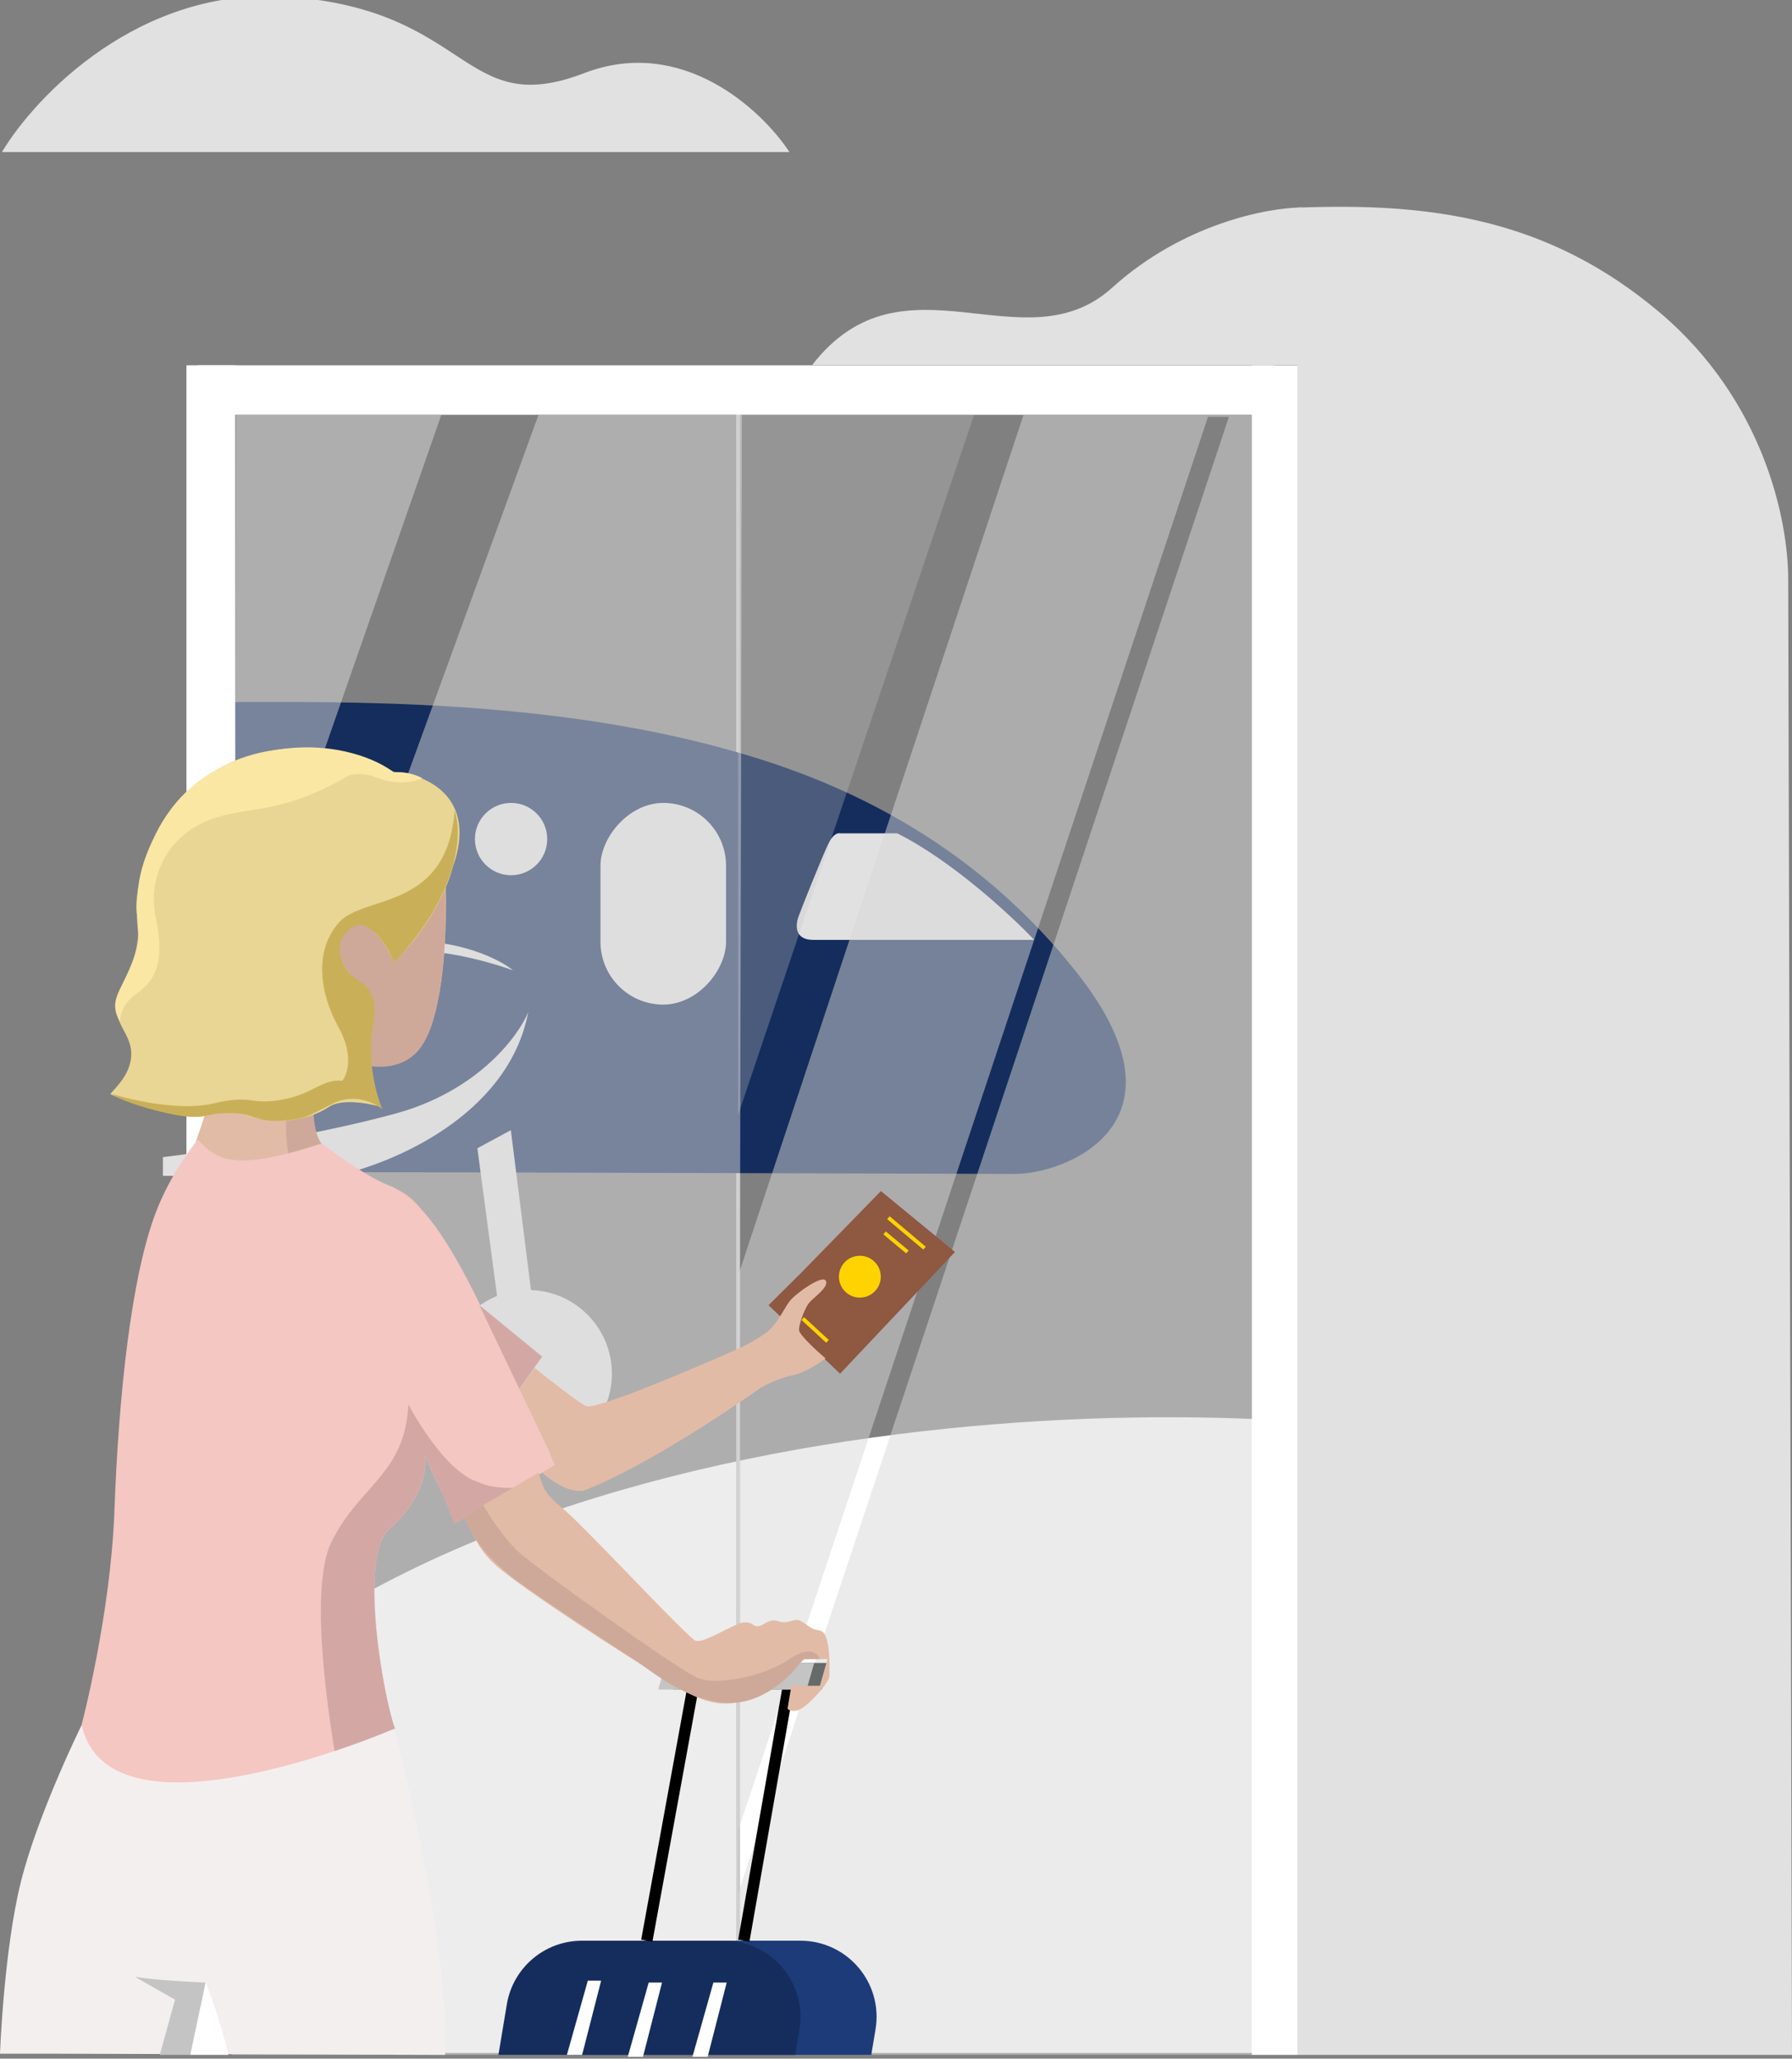 <svg width="471" height="541" viewBox="0 0 471 541" fill="none" xmlns="http://www.w3.org/2000/svg">
<rect x="0" y="0" width="471" height="541" fill="#808080" stroke="none"/>
<path d="M0 539.498C33.081 389.389 237.833 366.666 340.5 373.499V539.499L0 539.498Z" fill="white"/>
<path d="M194 97.262V538.001" stroke="#C4C4C4"/>
<circle r="22" transform="matrix(-1 0 0 1 138.828 361)" fill="#E1E1E1"/>
<path d="M191.328 196.998C142.828 183.463 88.828 184.499 61.828 184.499V307.999C118.828 307.999 256.428 308.498 266.828 308.498C279.828 308.498 314.328 295.498 283.328 255.998C252.328 216.498 212.828 202.999 191.328 196.998Z" fill="#152D5D"/>
<path d="M110.328 249.998L56.828 249.998V246.998C70.828 246.665 101.728 246.298 113.328 247.498C124.928 248.698 132.495 252.998 134.828 254.998C130.328 253.331 119.128 249.998 110.328 249.998Z" fill="#E1E1E1"/>
<path d="M140.835 349.143L134.27 297L125.471 301.752L133.673 363.239L140.835 349.143Z" fill="#E1E1E1"/>
<path d="M104.009 292.619C125.498 286.722 136.175 272.416 138.828 266C133.655 293.192 102.849 305.997 88.092 309H42.828V306.133V304.086C54.269 302.721 82.521 298.516 104.009 292.619Z" fill="#E1E1E1"/>
<rect width="33" height="53" rx="16.5" transform="matrix(-1 0 0 1 190.828 211)" fill="#E1E1E1"/>
<circle r="9.5" transform="matrix(-1 0 0 1 134.328 220.5)" fill="#E1E1E1"/>
<circle r="9.5" transform="matrix(-1 0 0 1 103.328 220.5)" fill="#E1E1E1"/>
<circle r="9.5" transform="matrix(-1 0 0 1 73.328 220.5)" fill="#E1E1E1"/>
<path d="M220.828 218.997H235.828C250.228 226.197 265.828 240.664 271.828 246.997H213.828C208.328 246.997 209.328 242.497 209.828 240.997C210.328 239.497 216.328 224.497 217.828 221.497C219.028 219.097 220.328 218.83 220.828 218.997Z" fill="#E1E1E1"/>
<rect x="52" y="96" width="283" height="13" fill="white"/>
<path d="M256 109.086H243.5H194V232.497V292.997L256 109.086Z" fill="#C4C4C4" fill-opacity="0.3"/>
<path d="M341 539.999V54.569C375.866 53.218 406.747 57.271 436.134 82.038C463.529 105.126 470.004 136.525 470.004 152.286L471 539.999H341Z" fill="#E1E1E1"/>
<path d="M75.495 -0.857C36.674 -3.534 9.323 25.245 0.5 39.969H207.5C200.261 28.926 179.334 9.316 153.544 19.221C121.307 31.603 124.021 2.49 75.495 -0.857Z" fill="#E1E1E1"/>
<rect x="329" y="96" width="12" height="444" fill="white"/>
<rect x="49" y="96" width="12.828" height="443.178" fill="white"/>
<path fill-rule="evenodd" clip-rule="evenodd" d="M115.997 109.016L62 263.754V327.675L141.537 109.016H195.002L194 539.999H61L62.002 109.016H115.997Z" fill="#DCDCDC" fill-opacity="0.5"/>
<path fill-rule="evenodd" clip-rule="evenodd" d="M194 335.261L269 109.09H329V540.001H194V497.549L323 109.546H317.5L194 481.116V335.261Z" fill="#D8D8D8" fill-opacity="0.5"/>
<path d="M125.001 395.001C125.001 395.001 120.312 393.283 111.616 382.469C111.616 382.469 113.785 391.561 102.187 401.974C94.154 409.163 100.42 447.462 103.804 454.22C103.804 454.22 71.752 485.8 19.578 460.508C19.578 460.508 32.682 412.818 33.636 385.854C34.811 355.235 38.355 335.55 49.079 306.643C59.803 277.737 62.344 261.787 60.888 246.567C59.432 231.348 60.165 207.518 86.995 201.761C113.825 196.003 116.998 227.553 116.998 227.553C116.998 227.553 119.368 267.894 108.814 277.136C99.567 285.286 83.711 274.943 83.711 274.943C83.711 274.943 80.036 293.657 84.294 300.265C84.294 300.265 90.168 306.984 104.677 312.761C119.83 318.769 122.26 362.825 130.293 370.895" fill="#E2BBA6"/>
<path d="M100.229 202.23C101.303 208.789 103.02 219.322 104.606 229.705C103.602 219.923 101.745 209.089 100.459 202.311L100.229 202.23Z" fill="#CEA999"/>
<path d="M116.977 227.594L104.606 229.706L105.229 239.118C105.349 244.285 110.099 242.763 108.824 244.725C103.482 252.966 96.192 239.379 91.774 239.799C87.356 240.22 85.297 245.246 88.47 253.817C91.643 262.388 80.236 264.771 79.252 269.577C78.268 274.383 70.607 301.447 79.252 310.709L92.497 306.704C89.498 304.936 86.743 302.785 84.303 300.306C80.046 293.697 83.721 274.984 83.721 274.984C83.721 274.984 99.566 285.327 108.824 277.177C109.59 276.491 110.265 275.71 110.832 274.854C116.104 267.474 116.857 248.741 117.007 244.725C117.158 240.71 116.977 227.594 116.977 227.594Z" fill="#CEA999"/>
<path d="M103.5 252.856C113.5 243.256 118 232.189 119 227.856C125.8 209.056 111.5 203.356 103.5 202.856C98.7 200.056 93.5 198.356 91.5 197.856C62.5 192.356 48.5 206.499 42 217.499C38.185 223.956 35 235.499 36 240.499C37 245.499 36 251.499 32 259.999C28 268.499 34.5 270.499 34.5 276.999C34.5 282.199 30.333 285.833 29 287.499C31.667 289.166 49.9 294.556 53.5 293.356C58 291.856 56.5 290.856 65.5 293.356C74.5 295.856 82 293.856 86.5 290.856C90.1 288.456 97.833 290.189 100 290.856C99 288.022 95.1 279.456 97.5 271.856C99.9 264.256 95.5 259.022 93 257.356C90.333 254.356 86.3 247.456 91.5 243.856C96.7 240.256 101.667 248.356 103.5 252.856Z" fill="#E9D694"/>
<path d="M103.5 253C121.1 234.6 121.5 218.667 119.5 213C117.5 239.5 95.5 235 89 242.5C82.5 250 84 261 89 270C93 277.2 91.333 282.333 90 284C84.5 283.5 82.5 287.5 74 289C65.5 290.5 66.5 287.5 56 290C47.6 292 34.833 289.167 29.5 287.5C31.5 289.5 45.5 293.5 50.5 293.5C55.5 293.5 54.5 292.5 60.5 292.5C66.5 292.5 67.5 295 74 294.5C80.5 294 80.5 293.5 87.5 290C93.1 287.2 98.5 289.833 100.5 291.5C99 288 96.4 278.8 98 270C100 259 94.5 258.5 92 256C90.232 254.232 86.5 247 93 243.5C97 241.346 102.167 248.667 103.5 253Z" fill="#C9B058"/>
<path d="M36.001 261C32.401 263.4 31.5 267 31.5 268.5C28.5 263 31.5 261 34.501 253.5C37.501 246 36.001 247 36.001 239.5C36.001 232 37.001 227 41.001 219C45.001 211 53.501 200 73.001 197C88.6 194.6 99.834 200 103.5 203C106.7 202.6 109.834 203.834 111 204.5C109.334 205.334 104.7 206.5 99.501 204.5C94.3 202.5 91.334 203.667 90.501 204.5C72.501 214.5 65.501 211.5 55.001 215.5C44.501 219.5 38.501 230 41.001 241.5C43.501 253 40.501 258 36.001 261Z" fill="#FAE7A4"/>
<path d="M50.706 302.164C50.706 302.164 45.906 306.169 41.578 318.184C37.251 330.2 48.507 311.266 48.507 311.266L49.832 304.567L50.706 302.164Z" fill="#292289"/>
<path d="M102.498 450.633C102.498 450.633 117.864 505.594 117 539.998L14.946 539.693H0C0 539.693 1 512.499 5.5 494.499C10 476.499 21.475 453.286 21.475 453.286C21.475 453.286 66.008 476.105 102.498 450.633Z" fill="#F4EFEF"/>
<path d="M102.186 311.5C117.379 317.548 128 348.033 146 385L120 400C120 400 116.5 393.5 111.615 382.467C111.615 382.467 113.784 391.559 102.186 401.972C94.183 409.161 100.851 446.368 103.803 454.218C103.803 454.218 28.805 486.739 21.465 453.287C21.465 453.287 29.056 424.3 30.06 397.336C31.165 366.727 34.483 335.5 41 318.5C45.187 307.576 52 299.5 52 299.5C56.729 304.426 60.702 308.34 84.5 300.5C89.33 303.943 96.648 309.365 102.186 311.5Z" fill="#F4C7C3"/>
<path d="M107.318 369.023C107.318 369.023 116.476 386.736 125.824 389.509C128.997 391.115 133.597 391.006 135.501 391.002L119.501 400.502C119.501 400.502 117.001 394.002 111.616 382.47C111.616 382.47 113.785 391.562 102.187 401.975C94.184 409.164 100.852 446.371 103.804 454.221C103.804 454.221 97.297 457.035 87.949 460.159C85.559 445.741 81.633 416.383 87.085 405.269C94.436 390.29 106.515 387.397 107.318 369.023Z" fill="#D3A8A4"/>
<g style="mix-blend-mode:multiply" opacity="0.3">
<path d="M53.678 464.07C53.858 465.282 54.029 466.463 54.2 467.635C54.029 466.463 53.858 465.282 53.678 464.07Z" fill="black"/>
</g>
<g style="mix-blend-mode:multiply" opacity="0.3">
<path d="M53.536 463.15C53.536 462.829 53.447 462.509 53.397 462.148C53.437 462.509 53.496 462.829 53.536 463.15Z" fill="black"/>
</g>
<path d="M54.136 521L50 540H60C58 531 54.773 523.167 54.136 521Z" fill="white"/>
<path d="M54 521L50 540H42L46 525.5L35.5 519.5C40.3 520.3 49.833 520.833 54 521Z" fill="#C4C4C4"/>
<path d="M142.5 356.5L126 343L136.5 365L142.5 356.5Z" fill="#D3A8A4"/>
<path d="M154 369.5C151.6 368.3 144.167 362.333 140.5 359.5L136.5 365L146 385L142.5 387C148.5 392.2 152.667 392.167 154 391.5C168.4 385.9 190.333 371.5 199.5 365L195 354C182.333 359.667 156.4 370.7 154 369.5Z" fill="#E2BBA6"/>
<path d="M231.534 313L210.726 334.333L202 343L220.795 361L251 329L231.534 313Z" fill="#8E5841"/>
<circle cx="226" cy="335.5" r="5.5" fill="#FFD300"/>
<path d="M233.5 320L243 328" stroke="#FFD300"/>
<path d="M232.5 324L238.5 329" stroke="#FFD300"/>
<path d="M211 346.5L217.5 352.5" stroke="#FFD300"/>
<path d="M201 350.499C198.6 352.099 197 352.999 195 353.999L198 365.999C199.333 364.832 204 362.299 208 361.499C212 360.699 215.5 357.999 217 356.999C214.667 354.999 210 350.699 210 349.499C210 347.999 211.5 343.499 213 341.999C214.5 340.499 218 337.999 217 336.499C216 334.999 209 339.999 207.5 341.999C206 343.999 204 348.499 201 350.499Z" fill="#E2BBA6"/>
<path d="M153.215 526.712C154.822 517.068 163.166 510 172.943 510H210.391C222.75 510 232.15 521.097 230.119 533.288L229 540H151L153.215 526.712Z" fill="#1C3B78"/>
<path d="M133.215 526.712C134.822 517.068 143.166 510 152.943 510H190.391C202.75 510 212.15 521.097 210.119 533.288L209 540H131L133.215 526.712Z" fill="#152D5D"/>
<path d="M170 510L182.5 441.5H207.5L195.5 510" stroke="black" stroke-width="3"/>
<path d="M179 437H218L216 444H177L179 437Z" fill="#666A6A"/>
<path d="M175 437H214L212 444H173L175 437Z" fill="#C4C4C4"/>
<path d="M154.5 520.5L149 540H153L158 520.5H154.5Z" fill="white"/>
<path d="M170.5 521L165 540.5H169L174 521H170.5Z" fill="white"/>
<path d="M187.5 521L182 540.5H186L191 521H187.5Z" fill="white"/>
<path d="M148 396.5C142.5 392 142.833 390.667 141.5 387L122 398.5C125 405 126.722 408.225 130.5 411.5C138 418 163.5 434.5 177.5 443C182.441 446 188.618 449.127 195 447C204 444 207.833 439 211.5 436H217.5L215.5 443H208L207 449C207 449 207.5 449.9 209.5 449.5C212 449 218 442.081 218 440.5C218 439 218.5 429 215.5 428.5C212.5 428 212.5 427 210.5 426C208.5 425 207.5 427 204.5 426C201.5 425 200 428.5 198 427C196.4 425.8 194.333 426.5 193.5 427C190.167 428.333 184.062 432.249 182.5 431C177.5 427 153.5 401 148 396.5Z" fill="#E2BBA6"/>
<path d="M136.5 408C132.5 404.4 128.5 398.167 127 395.5L122 398.5C125 406.5 130.5 411 134 414C137.5 417 162.5 433.5 166.5 436C170.5 438.5 180.5 447.5 192 447.5C201.2 447.5 208.5 439.833 211 436H215.5C215 434.5 212.7 432.4 207.5 436C201 440.5 188.5 443 183.5 441C178.5 439 141.5 412.5 136.5 408Z" fill="#CEA999"/>
<path d="M292.34 75.582C310.953 58.742 333.333 54.531 342.197 54.531V95.922H213.467C237.459 64.981 269.074 96.632 292.34 75.582Z" fill="#E1E1E1"/>
</svg>
